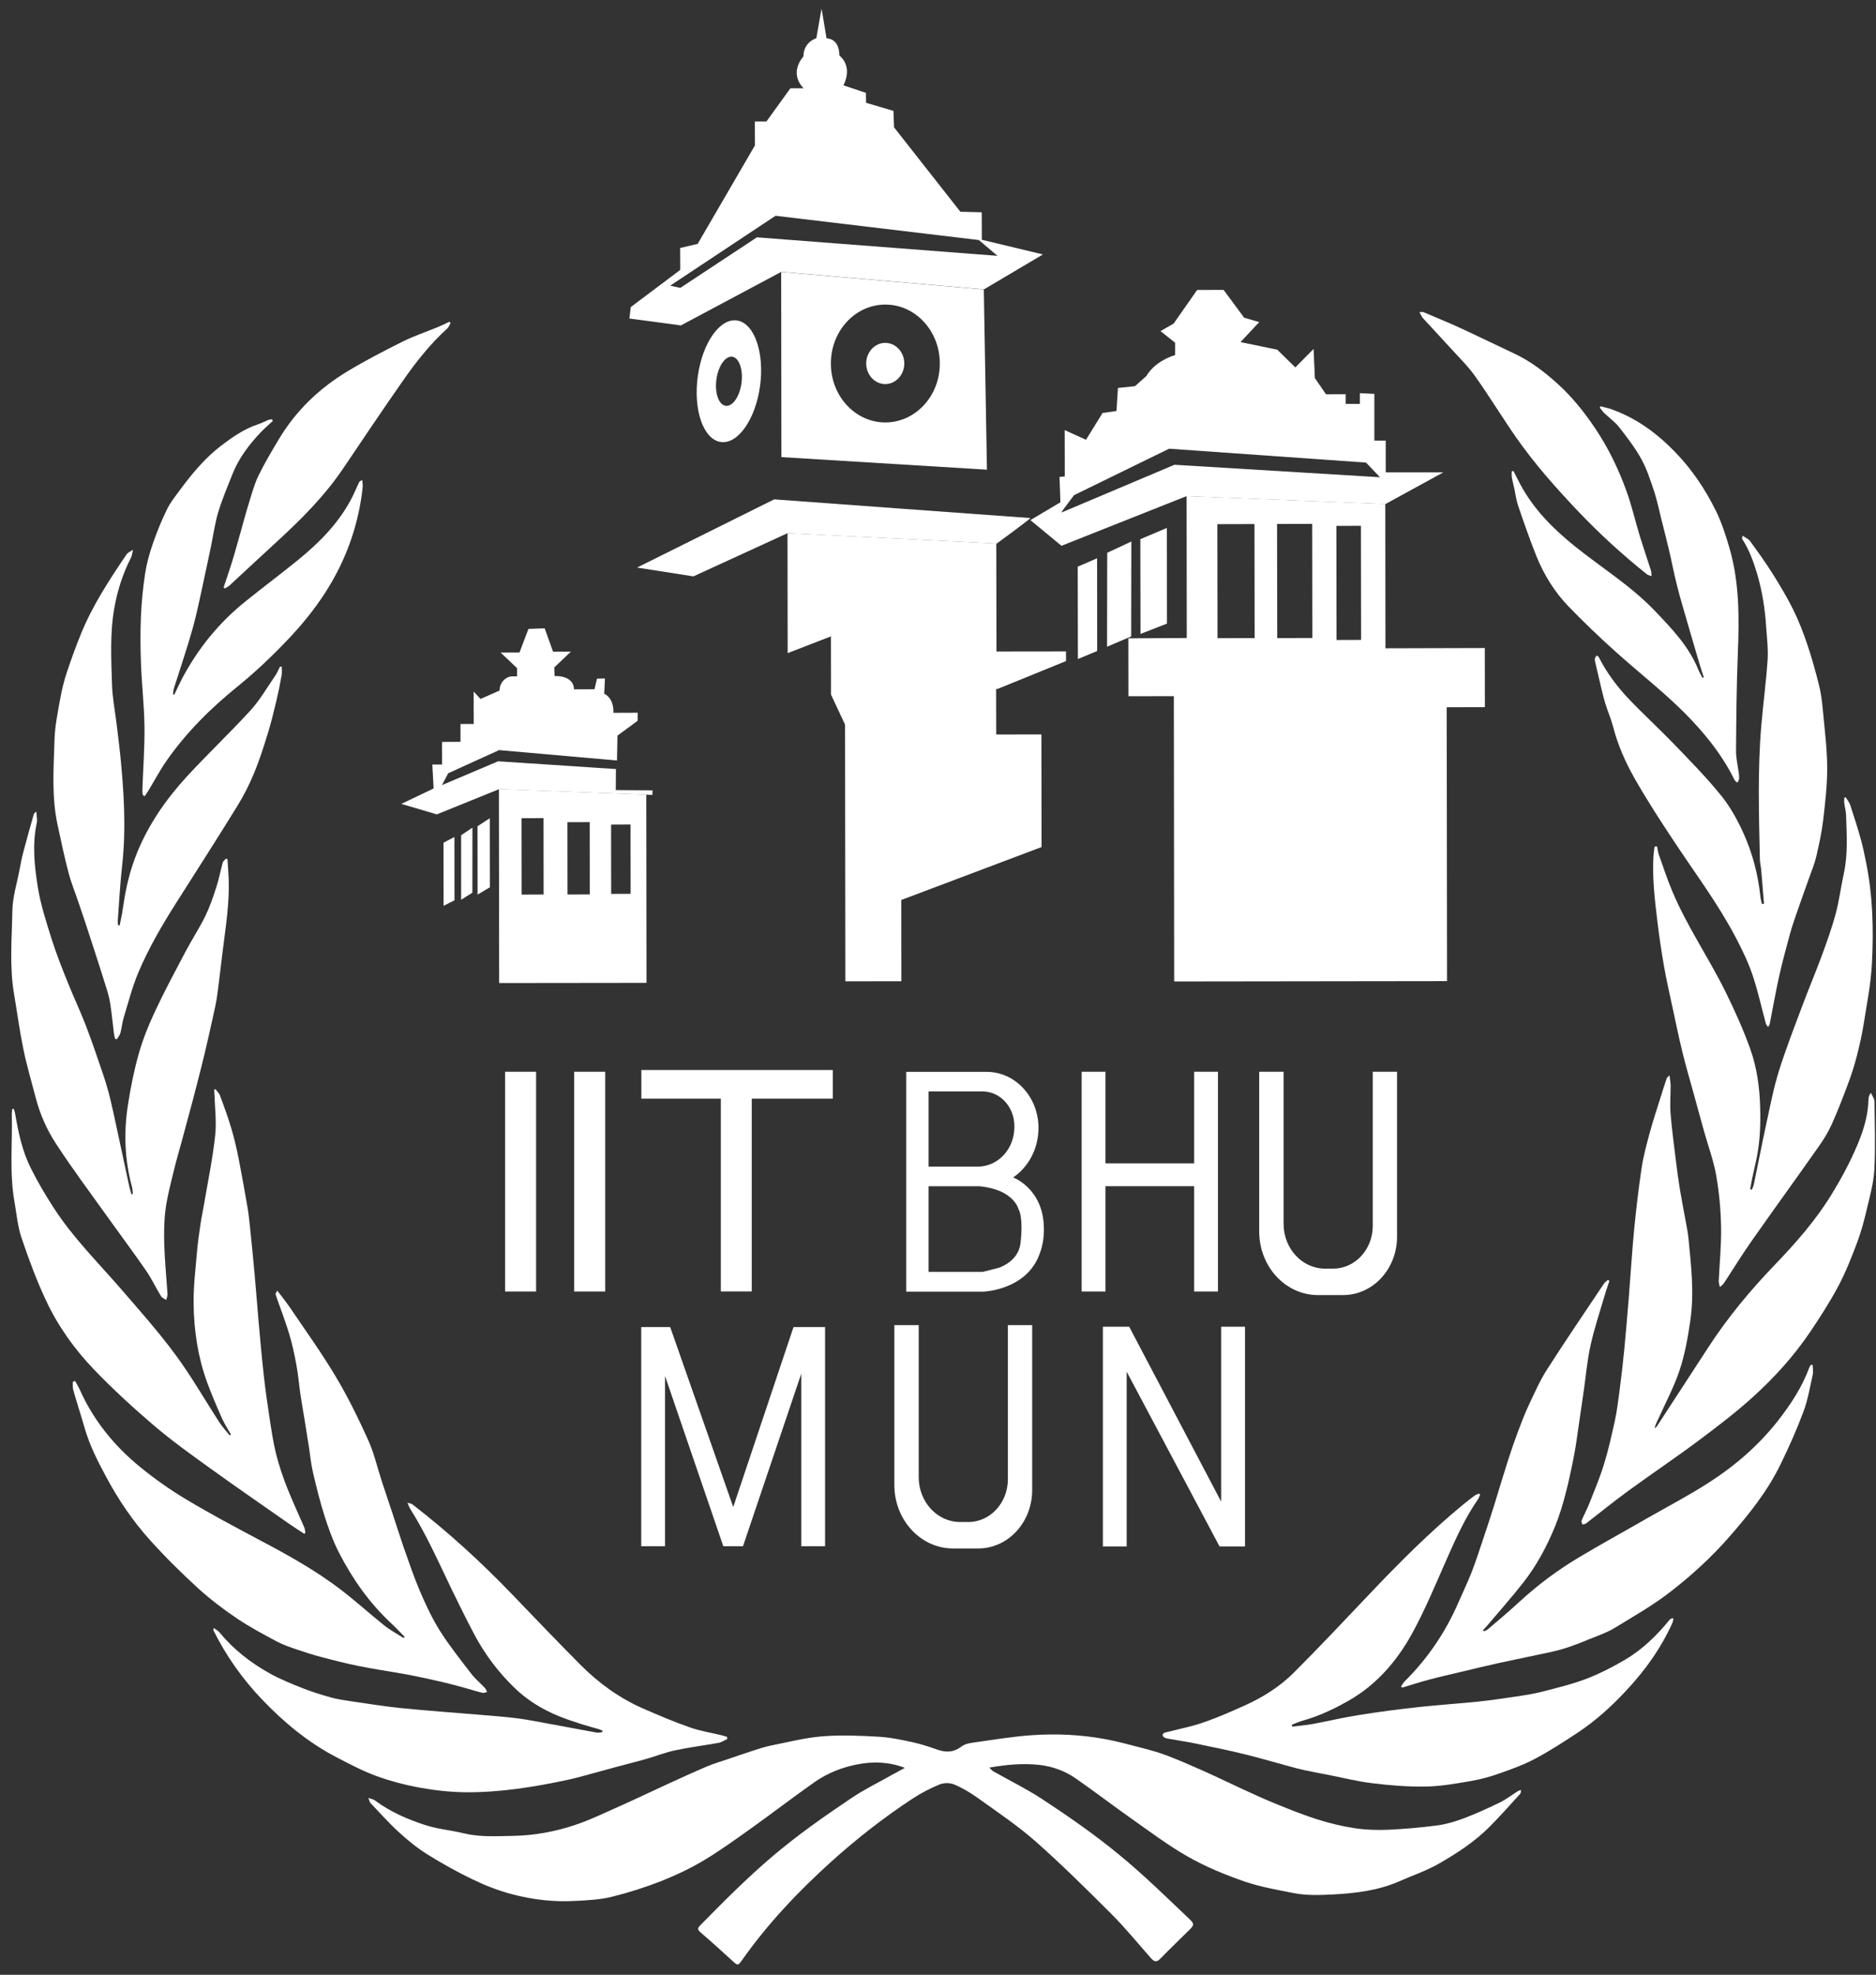<svg width="153" height="161" viewBox="0 0 153 161" fill="none" xmlns="http://www.w3.org/2000/svg">
<rect x="0" y="0" width="153" height="161" fill="#333333" stroke="none"/>
<path d="M73.796 144.13C72.48 143.625 71.203 143.603 69.959 143.838C68.728 144.073 67.511 144.536 66.444 145.283C64.694 146.515 62.989 147.824 61.245 149.07C59.968 149.981 58.697 150.899 57.361 151.697C56.255 152.352 55.077 152.907 53.886 153.377C52.57 153.889 51.22 154.316 49.858 154.651C48.904 154.879 47.903 154.928 46.916 154.978C45.172 155.078 43.441 154.879 41.756 154.43C40.67 154.145 39.603 153.732 38.583 153.241C37.306 152.629 36.056 151.932 34.845 151.177C34.009 150.657 33.232 150.017 32.495 149.341C31.692 148.607 30.961 147.775 30.204 146.984C30.145 146.92 30.132 146.806 30.046 146.579C30.297 146.671 30.461 146.693 30.579 146.785C31.843 147.725 33.252 148.33 34.7 148.8C35.72 149.127 36.793 149.212 37.833 149.469C39.162 149.789 40.505 149.696 41.841 149.675C43.539 149.647 45.218 149.341 46.837 148.807C48.074 148.401 49.272 147.817 50.477 147.283C51.727 146.728 52.971 146.13 54.222 145.554C55.367 145.027 56.512 144.5 57.671 144.009C58.256 143.76 58.869 143.589 59.468 143.383C60.106 143.169 60.744 142.941 61.389 142.735C61.877 142.578 62.364 142.415 62.857 142.315C64.253 142.037 65.648 141.674 67.056 141.56C68.57 141.439 70.104 141.503 71.624 141.589C72.566 141.639 73.5 141.838 74.422 142.037C75.119 142.187 75.81 142.422 76.488 142.657C77.179 142.891 77.798 142.863 78.41 142.393C78.68 142.187 79.068 142.108 79.411 142.066C81.017 141.838 82.623 141.567 84.235 141.461C86.183 141.333 88.132 141.425 90.067 141.774C91.094 141.959 92.101 142.237 93.114 142.5C93.799 142.678 94.477 142.863 95.135 143.112C96.122 143.489 97.096 143.909 98.07 144.344C99.17 144.835 100.256 145.361 101.348 145.867C102.276 146.294 103.204 146.721 104.145 147.098C105.231 147.54 106.324 147.981 107.436 148.33C108.43 148.643 109.451 148.892 110.484 149.049C111.372 149.184 112.287 149.212 113.189 149.177C114.538 149.113 115.888 148.999 117.23 148.821C117.967 148.721 118.698 148.501 119.402 148.237C120.39 147.86 121.357 147.426 122.312 146.956C122.832 146.707 123.299 146.337 123.799 146.023C123.871 145.974 123.964 145.967 124.049 145.938C124.029 146.038 124.043 146.18 123.99 146.237C123.161 147.148 122.344 148.066 121.482 148.935C120.271 150.152 118.856 151.07 117.415 151.903C116.375 152.508 115.223 152.893 114.124 153.377C112.393 154.138 110.556 154.352 108.713 154.451C107.64 154.508 106.548 154.544 105.501 154.338C104.178 154.074 102.855 153.853 101.552 153.412C99.92 152.85 98.32 152.195 96.82 151.334C95.253 150.437 93.786 149.333 92.291 148.28C90.778 147.212 89.297 146.08 87.776 145.02C86.848 144.365 85.802 143.995 84.696 143.881C83.386 143.746 82.076 143.867 80.681 144.109C80.832 144.251 80.905 144.351 81.004 144.408C82.333 145.162 83.702 145.831 84.979 146.664C87.112 148.066 89.211 149.519 91.206 151.156C93.246 152.821 95.128 154.672 97.037 156.487C97.386 156.822 97.392 156.943 97.063 157.277C96.254 158.082 95.431 158.865 94.635 159.683C94.305 160.032 94.095 159.911 93.838 159.612C92.792 158.423 91.778 157.185 90.666 156.067C88.625 154.031 86.585 152.003 84.439 150.109C82.965 148.814 81.333 147.725 79.746 146.586C79.141 146.152 78.496 145.767 77.818 145.482C77.469 145.34 76.982 145.34 76.633 145.482C75.863 145.796 75.113 146.187 74.408 146.65C72.078 148.18 69.874 149.903 67.774 151.796C65.095 154.217 62.607 156.836 60.488 159.847C60.191 160.267 60.145 160.239 59.777 159.904C58.908 159.107 58.033 158.317 57.138 157.548C56.868 157.313 56.887 157.192 57.118 156.957C58.994 155.049 60.876 153.156 62.903 151.426C65.003 149.632 67.241 148.066 69.505 146.55C70.512 145.874 71.605 145.347 72.658 144.749C73.007 144.557 73.368 144.365 73.796 144.13Z" fill="white"/>
<path d="M114.269 137.49C114.361 137.355 114.44 137.199 114.552 137.085C116.402 135.255 117.869 133.12 118.936 130.664C119.304 129.81 119.712 128.977 120.048 128.109C120.384 127.24 120.667 126.35 120.963 125.468C121.272 124.542 121.582 123.617 121.871 122.685C122.246 121.475 122.602 120.264 122.99 119.054C123.24 118.278 123.503 117.51 123.786 116.755C124.069 116.001 124.359 115.239 124.701 114.513C125.162 113.538 125.596 112.548 126.169 111.651C127.683 109.288 129.263 106.975 130.816 104.647C130.895 104.526 131.033 104.448 131.138 104.348C131.178 104.377 131.217 104.405 131.257 104.426C131.138 104.797 131 105.16 130.895 105.537C130.493 106.911 130.033 108.27 129.723 109.665C129.44 110.932 129.335 112.249 129.144 113.545C129.013 114.477 128.874 115.41 128.736 116.342C128.624 117.097 128.532 117.844 128.387 118.592C128.177 119.659 127.959 120.734 127.683 121.781C127.446 122.685 127.176 123.582 126.827 124.436C126.149 126.094 125.307 127.66 124.214 129.048C123.26 130.266 122.227 131.419 121.233 132.6C121.147 132.7 121.042 132.792 120.95 132.892C120.969 132.928 120.996 132.963 121.015 132.999C121.121 132.949 121.233 132.921 121.325 132.849C122.174 132.123 123.03 131.412 123.852 130.65C125.386 129.233 127.038 128.002 128.795 126.956C130.645 125.852 132.534 124.82 134.396 123.745C136.055 122.799 137.747 121.916 139.359 120.877C141.472 119.524 143.387 117.88 144.993 115.844C146.04 114.506 146.975 113.089 147.58 111.445C147.606 111.381 147.659 111.331 147.699 111.274C147.745 111.281 147.791 111.281 147.837 111.281C147.837 111.538 147.896 111.815 147.843 112.057C147.62 113.075 147.442 114.121 147.086 115.082C146.54 116.542 145.908 117.965 145.23 119.353C144.157 121.574 142.644 123.453 141.071 125.254C139.603 126.941 137.97 128.429 136.226 129.781C134.785 130.899 133.218 131.782 131.685 132.721C131.073 133.099 130.375 133.326 129.704 133.604C129.144 133.839 128.578 134.06 128.005 134.259C127.525 134.423 127.031 134.565 126.538 134.672C125.116 134.985 123.694 135.262 122.273 135.576C121.226 135.803 120.18 136.06 119.14 136.309C118.258 136.515 117.382 136.715 116.507 136.949C115.822 137.127 115.151 137.355 114.473 137.555C114.42 137.569 114.368 137.569 114.315 137.576C114.322 137.555 114.295 137.519 114.269 137.49Z" fill="white"/>
<path d="M6.115 112.578C6.247 112.813 6.392 113.041 6.503 113.29C7.642 115.838 9.347 117.903 11.414 119.59C12.605 120.565 13.869 121.455 15.178 122.238C17.133 123.412 19.147 124.48 21.155 125.548C23.485 126.779 25.795 128.053 27.908 129.69C29.086 130.601 30.198 131.605 31.363 132.538C31.85 132.922 32.403 133.214 32.923 133.548C32.95 133.513 32.976 133.477 32.996 133.442C32.62 133.064 32.258 132.673 31.87 132.31C30.132 130.687 28.757 128.744 27.651 126.594C27.171 125.661 26.802 124.644 26.48 123.633C26.104 122.458 25.808 121.255 25.525 120.045C25.367 119.369 25.301 118.664 25.196 117.974C25.071 117.177 24.946 116.386 24.814 115.589C24.709 114.956 24.597 114.329 24.505 113.703C24.386 112.891 24.321 112.066 24.169 111.261C24.011 110.4 23.827 109.532 23.57 108.699C23.248 107.638 22.846 106.613 22.484 105.56C22.458 105.481 22.504 105.375 22.616 105.225C22.965 105.688 23.327 106.129 23.656 106.613C24.92 108.478 26.236 110.307 27.394 112.251C28.375 113.895 29.224 115.632 30.021 117.39C30.501 118.444 30.764 119.611 31.126 120.729C31.416 121.611 31.719 122.494 32.008 123.376C32.311 124.288 32.594 125.206 32.91 126.117C33.338 127.334 33.752 128.566 34.259 129.747C34.733 130.858 35.253 131.968 35.892 132.979C36.655 134.189 37.557 135.307 38.426 136.445C38.755 136.88 39.183 137.221 39.551 137.62C39.63 137.705 39.663 137.826 39.722 137.94C39.604 137.969 39.479 138.04 39.373 138.019C38.965 137.926 38.557 137.791 38.149 137.677C37.563 137.513 36.978 137.349 36.392 137.207C35.76 137.058 35.121 136.915 34.49 136.78C33.924 136.659 33.358 136.545 32.785 136.445C31.62 136.239 30.442 136.068 29.283 135.833C28.25 135.627 27.223 135.364 26.203 135.093C25.551 134.922 24.9 134.716 24.255 134.495C23.695 134.303 23.123 134.118 22.603 133.84C21.484 133.242 20.365 132.651 19.312 131.94C18.219 131.199 17.153 130.395 16.166 129.498C14.79 128.238 13.454 126.921 12.203 125.526C10.808 123.974 9.623 122.223 8.623 120.344C7.965 119.113 7.326 117.867 6.925 116.493C6.622 115.44 6.28 114.393 5.977 113.333C5.918 113.119 5.944 112.884 5.937 112.664C6.003 112.642 6.062 112.607 6.115 112.578Z" fill="white"/>
<path d="M105.385 140.769C105.931 140.698 106.477 140.655 107.017 140.562C108.281 140.327 109.525 140.028 110.795 139.829C112.427 139.566 114.066 139.352 115.705 139.174C117.304 138.996 118.91 138.897 120.51 138.733C121.55 138.626 122.583 138.47 123.616 138.32C124.327 138.213 125.038 138.107 125.736 137.929C126.947 137.615 128.171 137.324 129.343 136.882C130.442 136.462 131.515 135.914 132.541 135.309C133.93 134.491 135.115 133.352 136.161 132.063C136.221 131.992 136.3 131.942 136.471 131.928C136.451 132.056 136.451 132.191 136.398 132.305C135.503 134.298 134.272 136.035 132.844 137.594C131.561 139.003 130.165 140.285 128.586 141.317C127.46 142.057 126.328 142.79 125.15 143.41C124.235 143.894 123.254 144.242 122.287 144.584C121.53 144.855 120.747 145.068 119.963 145.203C118.739 145.41 117.508 145.638 116.271 145.652C114.816 145.68 113.362 145.559 111.914 145.381C110.663 145.232 109.419 144.912 108.175 144.67C107.589 144.556 107.01 144.456 106.431 144.328C106.003 144.235 105.582 144.129 105.161 144.008C103.923 143.673 102.686 143.303 101.442 143.004C100.073 142.669 98.684 142.392 97.308 142.107C96.67 141.979 96.032 141.886 95.393 141.772C95.255 141.751 95.11 141.73 94.985 141.666C94.906 141.63 94.814 141.523 94.814 141.445C94.814 141.381 94.926 141.274 95.005 141.253C95.808 141.046 96.624 140.876 97.427 140.655C98.019 140.484 98.605 140.27 99.184 140.043C99.961 139.737 100.725 139.402 101.481 139.06C102.956 138.398 104.338 137.544 105.51 136.377C107.57 134.32 109.571 132.191 111.578 130.077C114.059 127.458 116.593 124.909 119.358 122.639C119.647 122.404 119.944 122.169 120.246 121.948C120.358 121.863 120.497 121.82 120.628 121.763C120.655 121.799 120.687 121.834 120.714 121.87C120.648 122.005 120.595 122.155 120.516 122.269C119.476 123.771 118.726 125.45 117.982 127.13C117.081 129.173 116.225 131.245 115.159 133.188C113.895 135.48 112.217 137.388 109.972 138.662C108.781 139.338 107.576 139.907 106.28 140.27C105.964 140.356 105.668 140.498 105.358 140.612C105.365 140.648 105.371 140.705 105.385 140.769Z" fill="white"/>
<path d="M136.159 87.669C136.198 88.018 136.251 88.275 136.251 88.531C136.251 89.278 136.185 90.033 136.244 90.773C136.35 92.076 136.527 93.371 136.685 94.667C136.777 95.435 136.883 96.204 137.008 96.973C137.133 97.749 137.291 98.525 137.429 99.301C137.528 99.856 137.653 100.404 137.705 100.959C137.923 103.187 138.186 105.394 137.857 107.657C137.653 109.06 137.409 110.455 136.962 111.772C136.534 113.046 135.895 114.242 135.343 115.473C135.204 115.786 135.027 116.078 134.934 116.455C135.007 116.391 135.092 116.334 135.145 116.263C136.54 114.128 137.936 111.985 139.325 109.843C140.911 107.401 142.747 105.202 144.735 103.13C146.446 101.351 148.085 99.493 149.395 97.35C150.185 96.062 150.909 94.709 151.495 93.307C151.975 92.168 152.357 90.958 152.383 89.67C152.383 89.549 152.416 89.428 152.442 89.314C152.455 89.271 152.488 89.243 152.587 89.093C152.706 89.364 152.87 89.577 152.877 89.791C152.896 91.656 152.962 93.521 152.864 95.378C152.804 96.453 152.502 97.521 152.251 98.582C152.034 99.507 151.791 100.432 151.455 101.315C151.001 102.525 150.527 103.728 149.928 104.853C149.244 106.141 148.454 107.365 147.644 108.568C146.295 110.569 144.682 112.341 142.931 113.921C141.523 115.196 140.009 116.342 138.495 117.473C136.626 118.869 134.691 120.164 132.809 121.538C131.63 122.392 130.505 123.317 129.346 124.207C129.267 124.271 129.142 124.257 129.044 124.285C129.024 124.179 128.958 124.043 128.991 123.965C129.195 123.481 129.445 123.026 129.636 122.534C130.051 121.488 130.485 120.449 130.814 119.381C131.17 118.235 131.433 117.046 131.696 115.865C131.867 115.067 131.973 114.249 132.078 113.437C132.229 112.291 132.361 111.145 132.473 109.992C132.604 108.611 132.723 107.23 132.835 105.842C132.986 103.97 133.098 102.098 133.276 100.233C133.44 98.553 133.638 96.873 133.888 95.201C134.033 94.247 134.289 93.307 134.54 92.375C134.783 91.471 135.079 90.588 135.356 89.698C135.54 89.093 135.737 88.495 135.935 87.897C135.974 87.833 136.027 87.805 136.159 87.669Z" fill="white"/>
<path d="M24.828 125.055C24.407 124.778 23.979 124.514 23.564 124.222C21.412 122.713 19.246 121.226 17.114 119.688C15.56 118.571 14.001 117.453 12.539 116.207C10.854 114.769 9.202 113.253 7.656 111.645C6.096 110.015 4.746 108.15 3.766 106.05C2.982 104.398 2.344 102.654 1.752 100.91C1.442 99.992 1.357 98.989 1.186 98.013C0.758 95.643 1.021 93.244 0.962 90.852C0.955 90.71 0.988 90.568 1.001 90.418C1.041 90.411 1.08 90.404 1.12 90.397C1.159 90.525 1.212 90.646 1.232 90.781C1.495 92.326 1.817 93.856 2.515 95.244C3.081 96.376 3.726 97.472 4.411 98.519C5.964 100.91 7.958 102.889 9.801 105.01C11.328 106.776 12.888 108.527 14.284 110.413C15.593 112.178 16.692 114.115 17.897 115.965C18.147 116.343 18.45 116.67 18.733 117.026C18.766 116.997 18.799 116.969 18.832 116.948C18.588 116.513 18.312 116.101 18.108 115.645C17.68 114.677 17.259 113.695 16.89 112.698C16.146 110.648 15.817 108.498 15.791 106.313C15.771 104.918 15.942 103.516 16.061 102.12C16.127 101.316 16.245 100.519 16.363 99.722C16.442 99.195 16.561 98.682 16.646 98.156C16.962 96.298 17.344 94.454 17.548 92.582C17.673 91.479 17.522 90.34 17.489 89.208C17.482 89.094 17.469 88.973 17.463 88.859C17.495 88.838 17.535 88.817 17.568 88.788C17.693 88.966 17.871 89.115 17.943 89.315C18.285 90.24 18.628 91.173 18.904 92.126C19.141 92.938 19.325 93.764 19.49 94.597C19.74 95.878 19.964 97.159 20.188 98.448C20.28 98.989 20.339 99.529 20.392 100.078C20.523 101.352 20.655 102.626 20.767 103.9C20.885 105.203 20.984 106.512 21.096 107.815C21.227 109.288 21.359 110.762 21.524 112.228C21.649 113.346 21.807 114.456 21.978 115.567C22.129 116.556 22.274 117.553 22.511 118.521C22.748 119.467 23.064 120.393 23.419 121.297C23.847 122.386 24.347 123.439 24.808 124.507C24.867 124.635 24.874 124.792 24.9 124.934C24.874 124.991 24.848 125.02 24.828 125.055Z" fill="white"/>
<path d="M49.144 141.099C49.045 141.064 48.947 141.014 48.848 140.978C48.374 140.836 47.894 140.715 47.42 140.565C46.788 140.359 46.163 140.153 45.55 139.903C44.214 139.355 42.983 138.608 41.924 137.569C40.627 136.309 39.535 134.864 38.666 133.219C38.054 132.059 37.468 130.878 36.895 129.696C35.803 127.439 34.796 125.133 33.459 123.019C33.387 122.905 33.341 122.77 33.229 122.514C33.453 122.585 33.565 122.592 33.637 122.649C36.54 124.891 39.258 127.368 41.825 130.045C43.661 131.96 45.498 133.874 47.367 135.754C48.855 137.248 50.539 138.451 52.428 139.284C53.699 139.839 54.976 140.38 56.279 140.836C57.115 141.128 57.997 141.263 58.866 141.477C59.004 141.512 59.149 141.555 59.287 141.598C59.3 141.662 59.313 141.719 59.32 141.775C59.083 141.882 58.852 142.046 58.602 142.089C57.424 142.302 56.233 142.452 55.061 142.701C54.252 142.872 53.468 143.185 52.666 143.413C51.876 143.64 51.086 143.826 50.289 144.046C49.401 144.288 48.519 144.537 47.637 144.772C47.216 144.886 46.788 145 46.36 145.093C43.576 145.69 40.772 146.146 37.929 146.118C36.704 146.103 35.48 145.968 34.269 145.747C33.071 145.534 31.873 145.221 30.715 144.801C29.596 144.395 28.523 143.826 27.45 143.27C25.173 142.089 23.185 140.452 21.382 138.565C19.795 136.907 18.459 135.035 17.406 132.92C17.393 132.899 17.413 132.864 17.426 132.728C17.604 132.856 17.775 132.935 17.887 133.07C19.052 134.486 20.454 135.568 22 136.43C22.869 136.914 23.797 137.284 24.712 137.647C25.462 137.939 26.233 138.181 27.003 138.394C27.503 138.537 28.023 138.608 28.536 138.686C29.918 138.886 31.301 139.113 32.689 139.256C34.809 139.469 36.935 139.619 39.061 139.797C40.114 139.889 41.173 139.96 42.227 140.096C43.122 140.209 44.004 140.402 44.892 140.558C46.156 140.786 47.413 141.028 48.677 141.256C48.815 141.277 48.96 141.235 49.105 141.22C49.138 141.178 49.144 141.135 49.144 141.099Z" fill="white"/>
<path d="M135.147 69.007C135.186 69.221 135.213 69.441 135.278 69.648C135.634 70.651 135.97 71.669 136.378 72.644C137.582 75.52 139.34 78.054 140.709 80.823C141.459 82.347 142.17 83.906 142.742 85.514C143.282 87.016 143.506 88.625 143.552 90.248C143.591 91.593 143.552 92.931 143.295 94.255C143.177 94.868 143.025 95.472 142.9 96.078C142.841 96.369 142.788 96.661 142.736 96.953C142.782 96.967 142.828 96.982 142.874 96.996C142.933 96.846 143.006 96.704 143.039 96.547C143.374 94.931 143.69 93.302 144.039 91.686C144.355 90.241 144.631 88.774 145.066 87.365C145.625 85.571 146.31 83.82 146.968 82.062C147.481 80.681 148.054 79.329 148.567 77.948C148.982 76.823 149.39 75.684 149.706 74.524C149.996 73.449 150.134 72.324 150.371 71.235C150.72 69.662 150.608 68.082 150.562 66.494C150.549 66.145 150.456 65.804 150.41 65.462C150.391 65.327 150.41 65.177 150.41 65.042C150.443 65.028 150.483 65.014 150.522 64.999C150.654 65.213 150.832 65.412 150.904 65.647C151.213 66.587 151.516 67.534 151.779 68.487C151.944 69.071 152.056 69.669 152.181 70.26C152.74 72.993 152.813 75.769 152.668 78.545C152.582 80.211 152.253 81.862 151.99 83.514C151.852 84.382 151.654 85.244 151.437 86.091C151.259 86.788 151.042 87.486 150.792 88.162C150.358 89.329 149.917 90.49 149.41 91.622C149.107 92.298 148.712 92.939 148.284 93.536C146.468 96.12 144.612 98.669 142.802 101.253C142.038 102.342 141.34 103.488 140.603 104.605C140.518 104.733 140.379 104.826 140.268 104.933C140.235 104.762 140.169 104.598 140.175 104.427C140.241 102.968 140.393 101.495 140.366 100.035C140.34 98.626 140.208 97.202 139.965 95.821C139.754 94.611 139.313 93.444 138.984 92.255C138.694 91.237 138.425 90.219 138.142 89.201C137.826 88.055 137.49 86.916 137.207 85.756C136.898 84.496 136.641 83.222 136.364 81.948C136.134 80.88 135.891 79.82 135.706 78.745C135.496 77.549 135.318 76.346 135.173 75.136C134.956 73.335 134.739 71.534 134.857 69.712C134.87 69.484 134.916 69.256 134.943 69.021C135.015 69.007 135.081 69.007 135.147 69.007Z" fill="white"/>
<path d="M2.957 66.154C2.983 66.538 3.056 66.823 3.003 67.072C2.621 68.823 2.806 70.588 3.082 72.311C3.313 73.763 3.78 75.187 4.221 76.589C4.616 77.835 5.103 79.045 5.59 80.255C6.037 81.365 6.551 82.447 6.985 83.565C7.479 84.853 7.926 86.163 8.367 87.466C8.591 88.121 8.795 88.79 8.96 89.466C9.19 90.406 9.388 91.359 9.592 92.299C9.914 93.779 10.23 95.26 10.546 96.734C10.592 96.947 10.658 97.146 10.717 97.36C10.757 97.353 10.796 97.346 10.836 97.332C10.809 97.132 10.809 96.926 10.757 96.741C10.158 94.527 10.085 92.285 10.441 90.035C10.658 88.647 10.934 87.252 11.316 85.914C11.652 84.732 12.113 83.579 12.633 82.476C13.389 80.853 14.239 79.273 15.068 77.7C15.594 76.696 16.213 75.749 16.72 74.738C17.088 73.984 17.372 73.165 17.635 72.354C17.852 71.699 17.977 71.008 18.161 70.339C18.194 70.211 18.332 70.119 18.425 70.005C18.471 70.019 18.51 70.033 18.556 70.055C18.576 70.346 18.583 70.645 18.609 70.937C18.767 72.852 18.53 74.738 18.28 76.625C18.076 78.134 17.918 79.643 17.714 81.152C17.635 81.736 17.497 82.319 17.372 82.896C17.161 83.857 16.944 84.811 16.72 85.772C16.516 86.626 16.299 87.473 16.081 88.32C15.871 89.138 15.66 89.957 15.436 90.769C15.232 91.523 15.028 92.278 14.824 93.039C14.614 93.829 14.377 94.605 14.186 95.403C13.936 96.442 13.653 97.488 13.508 98.549C13.376 99.51 13.37 100.499 13.396 101.467C13.435 102.805 13.574 104.144 13.659 105.482C13.672 105.646 13.594 105.816 13.554 105.98C13.409 105.88 13.218 105.816 13.133 105.674C12.711 104.991 12.369 104.25 11.915 103.596C10.928 102.165 9.894 100.784 8.887 99.374C7.433 97.339 5.932 95.338 4.563 93.239C3.833 92.121 3.266 90.861 2.918 89.516C2.569 88.185 2.18 86.868 1.904 85.522C1.601 84.056 1.404 82.561 1.154 81.088C0.759 78.817 0.969 76.525 1.009 74.247C1.029 73.13 1.384 72.019 1.595 70.902C1.687 70.41 1.779 69.919 1.911 69.435C2.18 68.417 2.463 67.407 2.753 66.389C2.747 66.346 2.806 66.31 2.957 66.154Z" fill="white"/>
<path d="M143.865 73.677C143.793 72.766 143.72 71.862 143.641 70.951C143.615 70.644 143.536 70.345 143.529 70.039C143.45 66.409 143.338 62.772 143.648 59.141C143.799 57.348 144.043 55.568 144.161 53.774C144.22 52.899 144.102 52.009 144.043 51.126C143.951 49.653 143.727 48.215 143.306 46.784C143.003 45.773 142.654 44.82 142.094 43.951C142.068 43.908 142.068 43.837 142.127 43.681C142.331 43.823 142.588 43.923 142.733 44.122C143.371 44.99 144.003 45.873 144.576 46.784C145.168 47.724 145.741 48.685 146.241 49.688C146.682 50.578 147.051 51.525 147.373 52.472C147.742 53.561 148.058 54.685 148.341 55.81C148.499 56.437 148.591 57.091 148.65 57.739C148.795 59.327 149.005 60.921 149.019 62.515C149.032 63.953 148.861 65.405 148.696 66.836C148.578 67.847 148.36 68.844 148.13 69.826C147.992 70.424 147.748 70.993 147.544 71.577C147.248 72.424 146.932 73.271 146.643 74.118C146.419 74.773 146.182 75.421 145.998 76.09C145.682 77.243 145.372 78.389 145.109 79.556C144.819 80.859 144.589 82.176 144.332 83.486C144.319 83.557 144.266 83.614 144.201 83.728C144.122 83.621 144.043 83.557 144.023 83.471C143.661 82.147 143.371 80.795 142.937 79.507C142.588 78.474 142.108 77.478 141.607 76.517C140.153 73.727 138.284 71.249 136.566 68.651C135.427 66.936 134.301 65.206 133.281 63.405C132.557 62.117 131.945 60.743 131.563 59.262C131.399 58.622 131.129 58.017 130.932 57.383C130.813 57.006 130.721 56.629 130.629 56.244C130.451 55.497 130.273 54.742 130.102 53.995C130.076 53.895 130.056 53.774 130.076 53.682C130.096 53.596 130.168 53.518 130.221 53.433C130.28 53.489 130.365 53.518 130.398 53.589C131.05 54.87 131.892 55.988 132.853 56.999C134.032 58.237 135.295 59.391 136.487 60.622C137.816 62.003 139.166 63.37 140.377 64.871C141.127 65.797 141.732 66.9 142.226 68.011C142.944 69.612 143.385 71.335 143.575 73.114C143.595 73.314 143.654 73.506 143.694 73.705C143.76 73.698 143.812 73.691 143.865 73.677Z" fill="white"/>
<path d="M9.385 84.689C9.358 84.561 9.312 84.433 9.299 84.305C9.2 83.507 9.121 82.703 9.003 81.906C8.944 81.493 8.838 81.073 8.713 80.674C8.338 79.45 7.943 78.24 7.548 77.022C7.193 75.919 6.831 74.823 6.456 73.727C6.173 72.873 5.824 72.033 5.593 71.164C5.251 69.869 4.975 68.552 4.692 67.235C4.198 64.929 4.376 62.587 4.448 60.259C4.481 59.177 4.711 58.095 4.902 57.02C5.034 56.266 5.218 55.511 5.462 54.785C5.811 53.732 6.192 52.685 6.607 51.667C7.561 49.333 8.924 47.269 10.306 45.218C10.425 45.041 10.662 44.948 10.846 44.82C10.793 45.033 10.78 45.268 10.688 45.453C10.023 46.749 9.582 48.123 9.319 49.589C8.957 51.653 9.075 53.732 9.134 55.796C9.167 56.857 9.371 57.91 9.503 58.971C9.602 59.804 9.714 60.629 9.799 61.462C10.102 64.487 10.3 67.505 9.964 70.545C9.793 72.054 9.714 73.585 9.602 75.108C9.595 75.215 9.622 75.328 9.635 75.435C9.674 75.442 9.72 75.442 9.76 75.449C9.852 74.972 9.964 74.496 10.03 74.019C10.247 72.445 10.596 70.929 11.201 69.47C12.162 67.128 13.577 65.128 15.223 63.327C16.921 61.476 18.738 59.768 20.429 57.917C21.192 57.084 21.778 56.059 22.43 55.113C22.595 54.878 22.706 54.6 22.838 54.344C22.884 54.351 22.93 54.351 22.976 54.351C22.976 54.586 23.009 54.828 22.97 55.049C22.845 55.746 22.706 56.444 22.542 57.134C22.325 58.031 22.114 58.928 21.838 59.804C21.509 60.879 21.166 61.96 20.738 62.993C20.357 63.918 19.902 64.822 19.383 65.669C17.737 68.338 16.046 70.972 14.367 73.613C13.209 75.442 12.11 77.314 11.26 79.343C10.78 80.496 10.464 81.735 10.095 82.938C9.97 83.351 9.931 83.799 9.819 84.219C9.766 84.404 9.628 84.561 9.529 84.724C9.477 84.724 9.431 84.703 9.385 84.689Z" fill="white"/>
<path d="M130.547 33.124C130.823 33.203 131.106 33.26 131.383 33.352C133.384 34.05 135.082 35.274 136.596 36.833C137.971 38.242 139.071 39.88 139.953 41.666C140.426 42.634 140.762 43.695 141.071 44.756C141.868 47.553 141.848 50.429 141.73 53.326C141.624 55.953 141.605 58.579 141.585 61.206C141.578 61.825 141.736 62.444 141.815 63.064C141.835 63.213 141.848 63.37 141.828 63.519C141.815 63.619 141.743 63.718 141.69 63.811C141.611 63.74 141.512 63.683 141.466 63.59C140.578 61.782 139.386 60.238 138.05 58.807C136.102 56.721 133.864 55.02 131.765 53.134C130.442 51.945 129.152 50.714 127.914 49.432C126.789 48.265 125.92 46.87 125.295 45.318C124.755 43.973 124.281 42.592 123.807 41.211C123.656 40.769 123.603 40.292 123.504 39.837C123.439 39.531 123.353 39.225 123.3 38.912C123.274 38.748 123.294 38.584 123.294 38.42C123.34 38.413 123.392 38.406 123.432 38.399C123.623 38.769 123.807 39.147 124.005 39.517C125.117 41.567 126.69 43.126 128.428 44.528C130.613 46.286 133.009 47.752 134.97 49.809C136.332 51.233 137.721 52.664 138.511 54.6C138.603 54.828 138.735 55.041 138.847 55.262C138.88 55.248 138.919 55.234 138.959 55.227C138.847 54.892 138.735 54.565 138.636 54.23C138.221 52.813 137.8 51.397 137.392 49.98C137.162 49.183 136.931 48.386 136.734 47.582C136.51 46.685 136.339 45.781 136.128 44.884C135.924 44.015 135.701 43.154 135.483 42.286C135.299 41.538 135.141 40.777 134.904 40.05C134.601 39.154 134.312 38.242 133.864 37.431C133.357 36.513 132.712 35.673 132.067 34.847C131.719 34.399 131.245 34.071 130.837 33.673C130.698 33.544 130.593 33.374 130.468 33.224C130.501 33.181 130.521 33.153 130.547 33.124Z" fill="white"/>
<path d="M14.211 56.639C14.422 56.205 14.619 55.763 14.843 55.336C16.16 52.845 17.89 50.738 20.023 49.029C21.451 47.876 22.926 46.78 24.347 45.62C26.006 44.267 27.526 42.751 28.593 40.787C28.849 40.317 29.047 39.819 29.277 39.334C29.31 39.263 29.376 39.199 29.547 39.149C29.56 39.356 29.6 39.562 29.573 39.769C29.422 41.164 29.126 42.509 28.685 43.833C27.605 47.086 25.743 49.763 23.485 52.133C22.189 53.5 20.813 54.802 19.365 55.977C17.186 57.742 15.198 59.7 13.56 62.056C13.04 62.803 12.605 63.629 12.131 64.412C12.026 64.583 11.914 64.746 11.802 64.917C11.743 64.882 11.69 64.846 11.638 64.803C11.624 64.668 11.605 64.526 11.611 64.391C11.671 62.682 11.802 60.974 11.783 59.265C11.763 57.557 11.565 55.856 11.499 54.147C11.447 52.852 11.44 51.556 11.493 50.261C11.546 49.093 11.657 47.926 11.835 46.766C11.96 45.947 12.184 45.136 12.454 44.353C12.783 43.392 13.171 42.445 13.612 41.541C13.882 40.979 14.277 40.488 14.646 39.989C15.646 38.63 16.726 37.334 18.049 36.323C18.97 35.626 19.911 34.971 21.004 34.608C21.313 34.508 21.603 34.352 21.905 34.231C21.991 34.195 22.096 34.202 22.189 34.188C22.208 34.231 22.228 34.273 22.248 34.323C21.919 34.629 21.57 34.921 21.26 35.249C20.319 36.245 19.49 37.327 18.963 38.644C18.555 39.669 18.121 40.694 17.798 41.755C17.529 42.659 17.397 43.62 17.206 44.552C16.989 45.577 16.778 46.595 16.554 47.613C16.363 48.496 16.179 49.392 15.962 50.268C15.778 51.03 15.56 51.791 15.33 52.539C14.962 53.735 14.567 54.916 14.185 56.112C14.132 56.269 14.132 56.447 14.113 56.61C14.145 56.624 14.172 56.632 14.211 56.639Z" fill="white"/>
<path d="M115.765 25.446C115.943 25.446 116.035 25.417 116.101 25.453C117.101 25.88 118.108 26.286 119.096 26.741C120.563 27.418 122.011 28.129 123.473 28.813C124.789 29.425 125.941 30.3 127.033 31.29C128.231 32.372 129.238 33.632 130.147 34.998C131.18 36.55 131.996 38.23 132.635 39.995C133.076 41.206 133.365 42.48 133.74 43.718C134.03 44.651 134.346 45.569 134.642 46.502C134.688 46.644 134.675 46.815 134.695 46.971C134.57 46.921 134.418 46.9 134.32 46.822C132.325 45.234 130.436 43.505 128.659 41.633C126.869 39.746 125.144 37.803 123.637 35.646C122.505 34.016 121.472 32.315 120.326 30.699C119.76 29.895 119.05 29.204 118.385 28.471C117.615 27.617 116.825 26.791 116.055 25.944C115.949 25.83 115.89 25.666 115.765 25.446Z" fill="white"/>
<path d="M18.24 47.885C18.477 47.158 18.733 46.44 18.957 45.706C19.201 44.916 19.411 44.112 19.642 43.315C19.859 42.546 20.063 41.777 20.3 41.015C20.537 40.254 20.741 39.471 21.083 38.773C21.577 37.755 22.163 36.78 22.735 35.819C24.157 33.442 26.079 31.634 28.349 30.267C29.804 29.391 31.305 28.616 32.812 27.861C33.747 27.398 34.741 27.064 35.708 26.665C36.024 26.53 36.34 26.38 36.656 26.231C36.689 26.267 36.715 26.302 36.748 26.331C36.663 26.48 36.597 26.672 36.478 26.779C35.109 28.025 33.951 29.477 32.885 31.007C31.239 33.363 29.633 35.748 28.027 38.133C26.526 40.368 24.677 42.233 22.742 44.012C21.392 45.251 20.05 46.504 18.701 47.749C18.589 47.849 18.45 47.899 18.325 47.977C18.299 47.949 18.266 47.913 18.24 47.885Z" fill="white"/>
<path d="M39.945 66.707L39.952 72.338L38.951 72.935L38.945 67.362L39.945 66.707Z" fill="white"/>
<path d="M38.53 67.475L38.524 72.778L37.609 73.354V68.094L38.53 67.475Z" fill="white"/>
<path d="M37.06 68.24L37.066 73.401L36.178 73.849L36.171 68.703L37.06 68.24Z" fill="white"/>
<path d="M76.283 64.398L77.507 63.757V70.833L76.283 71.445V64.398Z" fill="white"/>
<path d="M80.075 19.548L80.068 17.306L78.324 17.263L72.914 10.38L72.868 9.042L70.636 8.38L70.617 7.568L68.787 6.956C68.787 6.956 69.623 5.497 68.451 4.522C68.451 4.522 68.53 3.183 67.411 3.127L67.003 0.699L66.575 3.119C66.575 3.119 65.522 3.418 65.529 4.6C65.529 4.6 64.285 5.874 65.535 7.198H64.462L62.508 9.903H61.56L61.566 11.861L56.9 19.883L55.472 20.217L55.478 22.004L51.443 25.036L51.331 25.969L55.531 26.531L63.725 22.161L80.252 23.591L85.057 20.744L80.075 19.548ZM61.731 19.349L55.485 23.47L54.655 23.292L63.251 17.591L79.831 19.57L81.352 20.858L61.731 19.349Z" fill="white"/>
<path d="M113.015 38.511V35.92H112.087V32.112L110.909 32.055V32.93H109.75V32.14L108.144 32.147L107.236 30.823L107.131 28.446L105.643 29.955L104.169 28.51L101.174 27.89L102.694 26.26L101.47 25.904L99.792 23.634C99.792 23.634 97.85 23.641 97.633 23.641L95.718 26.381L94.645 26.994L95.836 27.94V28.944C94.052 29.52 93.506 30.645 93.506 30.645L92.565 31.485L91.176 31.628L91.058 33.507L89.919 33.67L88.57 35.856L86.832 35.066L86.839 38.845L86.411 38.881L86.483 40.952L84.035 42.404L86.569 44.497L96.757 40.454H96.784L112.988 41.095L117.714 38.511H113.015ZM95.783 37.892L86.569 41.785L86.72 41.536L87.596 40.369L95.349 36.582L111.409 37.714L112.547 38.909L95.783 37.892Z" fill="white"/>
<path d="M80.236 23.6L63.709 22.169L63.728 37.267L80.492 38.292L80.236 23.6ZM72.212 34.441C69.757 34.448 67.763 32.291 67.763 29.643C67.756 26.988 69.751 24.832 72.199 24.832C74.654 24.825 76.648 26.981 76.648 29.629C76.655 32.284 74.661 34.434 72.212 34.441Z" fill="white"/>
<path d="M72.197 31.312C73.053 31.312 73.751 30.558 73.751 29.633C73.751 28.707 73.053 27.953 72.197 27.953C71.342 27.953 70.644 28.707 70.644 29.633C70.644 30.558 71.342 31.312 72.197 31.312Z" fill="white"/>
<path d="M60.129 26.13C58.727 25.902 57.286 27.938 56.911 30.671C56.529 33.404 57.358 35.81 58.76 36.031C60.156 36.259 61.604 34.223 61.985 31.49C62.361 28.763 61.531 26.365 60.129 26.13ZM60.472 31.248C60.314 32.358 59.734 33.17 59.175 33.084C58.609 32.992 58.273 32.024 58.431 30.92C58.583 29.817 59.168 28.998 59.728 29.084C60.287 29.176 60.623 30.144 60.472 31.248Z" fill="white"/>
<path d="M112.993 52.855L112.98 41.088L96.775 40.448L96.788 52.015L92.023 52.043L92.029 56.763L95.735 56.755L95.761 80.018L118.015 79.989L117.989 57.66L121.102 57.652L121.095 52.833L112.993 52.855ZM102.324 52.022L99.296 52.029L99.283 42.733L102.31 42.726L102.324 52.022ZM107.03 52.015L104.167 52.022L104.153 42.718L107.017 42.711L107.03 52.015ZM111.005 52.171L109.004 52.178L108.991 42.875L110.992 42.868L111.005 52.171Z" fill="white"/>
<path d="M95.167 43.041L95.173 50.842L93.015 51.682L93.001 43.959L95.167 43.041Z" fill="white"/>
<path d="M92.268 44.149L92.255 51.886L90.287 52.726L90.3 45.067L92.268 44.149Z" fill="white"/>
<path d="M89.476 45.515L89.482 53.074L87.909 53.729L87.896 46.198L89.476 45.515Z" fill="white"/>
<path d="M81.292 44.314L64.219 43.474L56.551 46.991L51.956 46.272L63.139 40.712C63.139 40.712 83.925 42.236 84.03 42.236C84.135 42.236 81.292 44.314 81.292 44.314Z" fill="white"/>
<path d="M81.24 56.16L81.247 59.883L84.933 59.876L84.946 69.058L73.507 73.372L73.513 79.999L68.945 80.006L68.919 59.078L67.774 56.63L67.767 51.882L64.239 53.249L64.226 43.468L81.254 44.308L81.267 53.113L86.94 53.106V53.896L81.359 56.167H81.24V56.16Z" fill="white"/>
<path d="M53.215 64.436L53.208 64.807L40.69 64.344L35.628 66.394L32.732 65.54L35.365 64.28L35.259 62.33H36.056L36.049 60.486L37.556 60.479V59.027H38.636L38.629 56.379L39.189 56.984L40.742 56.3C40.742 55.98 40.861 55.688 41.058 55.482C41.255 55.268 41.519 55.14 41.815 55.14H42.17V54.471L40.828 53.204L42.368 53.197L43.098 51.275L44.421 51.225L45.106 53.133L46.56 53.126L45.205 54.414L45.231 55.119C45.231 55.119 46.771 55.005 46.817 56.201L48.482 56.194L48.693 55.325L49.338 55.311L49.279 56.564C49.279 56.564 50.062 56.841 50.029 58.115L52.004 58.108V58.763L50.358 59.973L50.319 62.002L40.703 61.155L36.556 63.041L36.043 64.009L40.624 62.066L50.233 62.7L50.22 64.415L53.215 64.436Z" fill="white"/>
<path d="M40.689 64.335L40.709 80.145L52.727 80.131L52.708 64.784L40.689 64.335ZM44.335 72.927L42.545 72.934L42.538 66.706L44.329 66.699L44.335 72.927ZM48.1 72.92L46.284 72.927L46.277 67.033L48.094 67.026L48.1 72.92ZM51.431 72.87L49.844 72.877L49.838 67.225L51.424 67.218L51.431 72.87Z" fill="white"/>
<path d="M67.918 87.236V89.571H61.31V105.288H58.789V89.571H52.306V87.236H67.918Z" fill="white"/>
<path d="M43.716 87.377H41.195V105.293H43.722V87.377H43.716Z" fill="white"/>
<path d="M49.357 87.377H46.83V105.293H49.357V87.377Z" fill="white"/>
<path d="M85.117 99.715C84.893 96.825 82.629 95.993 82.629 95.993C83.873 95.153 84.695 93.658 84.695 91.957C84.695 90.69 84.222 89.551 83.458 88.725C82.695 87.899 81.641 87.387 80.47 87.387H73.908V105.303H80.22C80.22 105.303 83.748 105.182 84.794 102.207C84.807 102.171 84.82 102.136 84.834 102.1C85.051 101.481 85.196 100.691 85.117 99.715ZM75.737 88.981H80.128C81.562 88.981 82.728 90.241 82.728 91.793V91.892C82.728 93.672 81.398 95.11 79.752 95.11H75.731V88.981H75.737ZM83.234 101.31C83.116 102.399 82.333 102.997 81.582 103.317C80.832 103.645 80.108 103.694 80.108 103.694H75.731V96.712H79.871C82.734 96.982 83.076 98.612 83.076 98.612C83.076 98.612 83.471 99.125 83.234 101.31Z" fill="white"/>
<path d="M81.583 103.327C80.833 103.655 80.109 103.704 80.109 103.704L81.583 103.327Z" fill="white"/>
<path d="M99.333 87.377V105.293H97.391V96.709H90.158V105.293H88.216V87.377H90.158V94.844H97.391V87.377H99.333Z" fill="white"/>
<path d="M113.939 87.377V100.823C113.939 103.457 111.971 105.585 109.535 105.585H107.488C104.842 105.585 102.697 103.265 102.697 100.403V87.377H104.685V99.777C104.685 101.791 106.198 103.429 108.061 103.429H108.732C110.51 103.429 111.958 101.87 111.958 99.941V87.377H113.939Z" fill="white"/>
<path d="M84.181 108.035V121.481C84.181 124.115 82.213 126.243 79.778 126.243H77.731C75.085 126.243 72.939 123.922 72.939 121.061V108.035H74.927V120.435C74.927 122.449 76.441 124.086 78.303 124.086H78.975C80.752 124.086 82.2 122.527 82.2 120.598V108.035H84.181Z" fill="white"/>
<path d="M67.29 108.194V126.061H65.348V111.995L60.596 126.061H58.99L54.238 112.18V126.061H52.296V108.194H54.659L59.8 122.864L64.716 108.194H67.29Z" fill="white"/>
<path d="M101.538 108.166V126.082H99.464L91.888 111.831V126.082H89.947V108.166H92.093L99.596 122.43V108.166H101.538Z" fill="white"/>
</svg>
